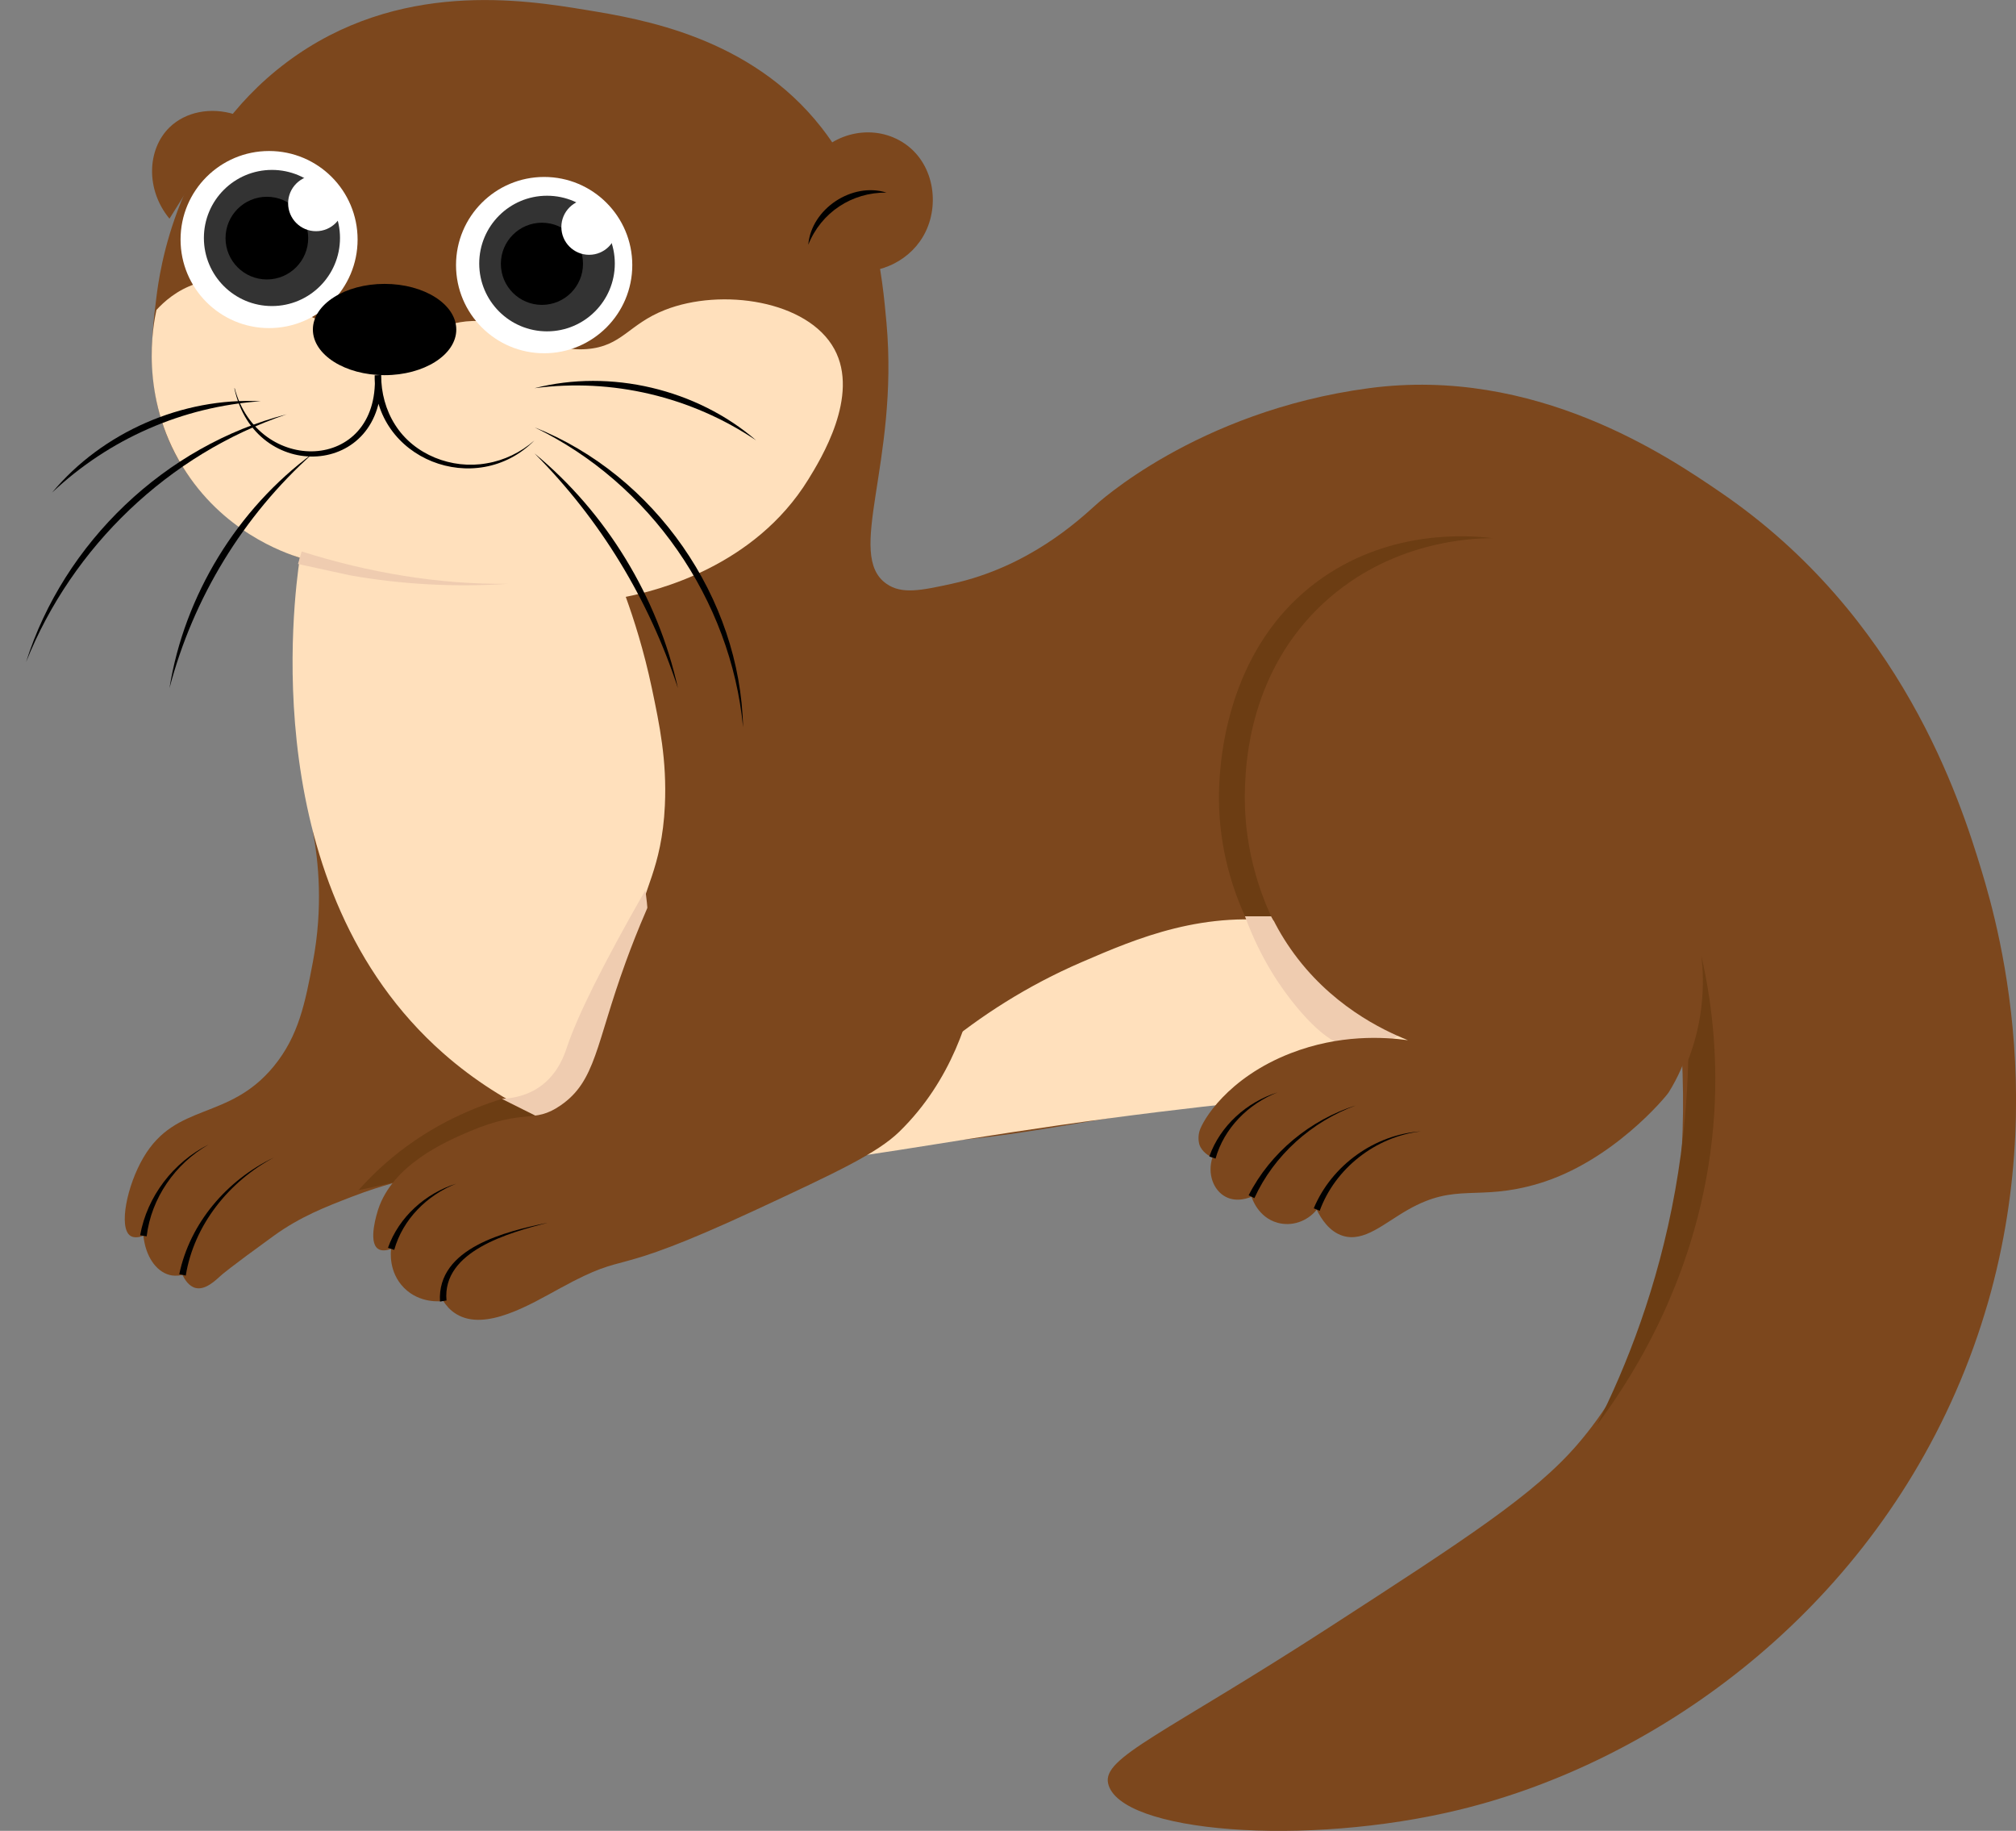 <?xml version="1.0" encoding="UTF-8"?>
<svg id="Layer_2" data-name="Layer 2" xmlns="http://www.w3.org/2000/svg" viewBox="0 0 154.64 140.4">
  <rect x="0" y="0" width="154.64" height="140.4" fill="#808080" stroke="none"/>
  <defs>
    <style>
      .cls-1 {
        fill: #efccb0;
      }

      .cls-2 {
        fill: #fff;
      }

      .cls-3 {
        fill: none;
      }

      .cls-4 {
        fill: #6c3d13;
      }

      .cls-5 {
        fill: #333;
      }

      .cls-6 {
        fill: #7c471d;
      }

      .cls-7 {
        fill: #ffe0bc;
      }
    </style>
  </defs>
  <g id="Layer_1-2" data-name="Layer 1">
    <g>
      <path class="cls-6" d="M24,63.77c.42,2.23.8,5.78,0,10-.59,3.11-1.08,5.66-3,8-3.47,4.22-7.49,2.72-10,7-1.26,2.14-1.92,5.38-1,6,.29.19.69.11,1,0,.16,1.53.94,2.72,2,3,.23.06.56.1,1,0,.17.36.49.87,1,1,.74.18,1.48-.53,2-1,0,0,.57-.52,4-3,2.05-1.48,3.98-2.22,6-3,1.27-.49,2.3-.8,3-1,5.52-1.59,19.72-4.72,21-5"/>
      <path class="cls-6" d="M23,42.77c-1.72-.6-6.15-2.42-9-7-3.02-4.86-2.4-9.83-2-13,.23-1.81,1.46-11.61,10-18C30.53-1.61,40.25-.01,45,.77c4.19.69,12.56,2.06,18,9,4.13,5.26,4.67,11.37,5,15,.96,10.73-3.19,17.78,0,20,1.18.83,2.69.5,5,0,5.9-1.28,9.77-4.9,11-6,0,0,7.72-7.23,21-9,12.79-1.71,22.97,5.25,27,8,13.86,9.47,18.35,23.56,20,29,1.33,4.4,6.19,21.36-2,40-7.68,17.49-23.31,28.41-38,32-11.86,2.9-26.14,1.76-27-2-.46-2,4.25-3.75,17-12,10.46-6.77,15.69-10.16,19-14,3.9-4.53,8.87-13.19,8-30-16.23.93-29.18,2.63-38,4-10.5,1.64-14.68,2.75-23,3-12.82.39-23.68.72-32-5-15.79-10.86-13.3-37.2-13-40Z"/>
      <path class="cls-7" d="M12,23.77c.56-.61,1.55-1.52,3-2,4.86-1.6,7.95,4,15,4,3.84,0,4.34-1.66,8-1,3.31.6,4.26,2.21,7,2,2.72-.21,3.2-1.9,6-3,4.34-1.71,10.97-.73,13,3,1.96,3.59-1.04,8.44-2,10-4.14,6.71-11.65,8.53-14,9,.61,1.69,1.38,4.07,2,7,.59,2.81,1.16,5.52,1,9-.23,4.9-1.77,6.57-2,9-.35,3.59,2.18,9.07,16,17,3.7-4.66,9.52-10.35,18-14,4.2-1.81,9.4-4.05,16-3,7.67,1.22,15.7,6.65,15,10-.63,3.02-7.93,2.18-29,5-21.09,2.82-27.3,5.48-38,2-2.9-.94-8.11-2.69-13-7-14.38-12.67-11.48-34.75-11-38-1.22-.38-5.95-2.02-9-7-3.32-5.42-2.25-10.86-2-12Z"/>
      <path class="cls-1" d="M95.5,70.27h2c.86,1.56,2.4,3.88,5,6,1.83,1.49,3.63,2.42,5,3-.66.44-2.2,1.31-4,1-.61-.1-1.87-.45-4-3-1.16-1.39-2.78-3.67-4-7Z"/>
      <path class="cls-6" d="M114,41.77c-1.67-.23-4.74-.4-8,1-6.05,2.6-8.17,8.65-9,11-.61,1.74-3.6,10.97,2,19,2.99,4.29,7.04,6.22,9,7-1.84-.25-5.24-.46-9,1-4.86,1.89-6.78,5.19-7,6-.15.56,0,1,0,1,.2.58.74.88,1,1-.4,1.24.07,2.5,1,3,.89.48,1.86.06,2,0,.02.08.49,1.59,2,2,1.09.3,2.27-.1,3-1,.36.73.98,1.68,2,2,1.64.51,3.15-.95,5-2,3.74-2.13,5.32-.61,10-2,5.68-1.69,9.79-6.67,10-7,2.87-4.61,2.26-9.46,2-11"/>
      <circle class="cls-2" cx="20.64" cy="18.37" r="6.79"/>
      <path class="cls-4" d="M27.5,91.27c.59-.66,1.25-1.34,2-2,3.13-2.77,6.46-4.21,9-5,.43.23,1.12.6,2,1,1.54.7,1.96.75,2,1,.03.2-.1.99-7,3-3.22.94-5.97,1.58-8,2Z"/>
      <path class="cls-1" d="M38.5,84.27c.79-.04,1.96-.23,3-1,1.36-1,1.82-2.46,2-3,.79-2.34,2.65-6.13,6-12,.29,1.93,1.02,8.35-3,14-1.28,1.81-2.74,3.1-4,4-1.33-.67-2.67-1.33-4-2Z"/>
      <circle class="cls-5" cx="20.86" cy="18.25" r="5.22"/>
      <circle cx="20.47" cy="18.26" r="3.17"/>
      <circle class="cls-2" cx="24.24" cy="15.59" r="2.14"/>
      <path d="M92.76,88.69c.84-2.37,2.88-4.18,5.24-4.92-2.25.88-4.11,2.75-4.76,5.08,0,0-.47-.16-.47-.16h0Z"/>
      <path d="M95.78,91.66c1.68-3.29,4.73-5.78,8.22-6.89-3.39,1.25-6.28,3.82-7.78,7.11,0,0-.45-.22-.45-.22h0Z"/>
      <path d="M100.77,92.67c1.38-3.31,4.67-5.67,8.23-5.91-3.47.4-6.58,2.83-7.77,6.09,0,0-.46-.19-.46-.19h0Z"/>
      <path class="cls-6" d="M52,64.77c-1.92,3.63-3.18,6.75-4,9-2.31,6.34-2.28,9.13-5,11-2.1,1.45-2.7.18-7,2-1.86.79-5.88,2.56-7,6-.06.2-.8,2.46,0,3,.28.19.68.12,1,0-.02.17-.22,1.78,1,3s2.83,1.02,3,1c.19.29.5.7,1,1,2.22,1.36,5.67-.73,8-2,5.63-3.07,3.14-.49,15-6,6.17-2.87,9.29-4.33,11-6,4.02-3.93,5.43-8.86,6-12"/>
      <path d="M29.76,95.69c.84-2.37,2.88-4.18,5.24-4.92-2.25.88-4.11,2.75-4.76,5.08,0,0-.47-.16-.47-.16h0Z"/>
      <path d="M33.75,99.81c-.24-4.13,5.08-5.38,8.25-6.04-2.92.76-8.1,2.16-7.75,5.96,0,0-.49.08-.49.08h0Z"/>
      <path d="M10.75,94.73c.53-2.99,2.56-5.61,5.25-6.96-2.56,1.47-4.4,4.11-4.75,7.04,0,0-.49-.08-.49-.08h0Z"/>
      <path d="M13.75,97.72c.82-3.94,3.67-7.23,7.25-8.95-3.44,1.84-6.12,5.17-6.75,9.05,0,0-.49-.1-.49-.1h0Z"/>
      <path class="cls-6" d="M18,8.77c-1.82-.57-3.76-.21-5,1-1.71,1.67-1.85,4.76,0,7"/>
      <path class="cls-6" d="M62,12.77c1.46-2.47,4.61-3.32,7-2,2.54,1.4,3.14,4.66,2,7-1.04,2.15-3.48,3.4-6,3"/>
      <path d="M62,18.77c.23-2.76,3.37-4.83,6-4-2.64-.03-5.01,1.51-6,4h0Z"/>
      <ellipse cx="29.5" cy="25.27" rx="5.5" ry="3.5"/>
      <path d="M18,29.77c1.78,6.7,11.08,6.51,10.75-.97,0,0,.49-.02.49-.02-.01,1.32.35,2.68,1.07,3.8,1.45,2.3,4.36,3.43,7.02,2.95,1.34-.22,2.62-.84,3.66-1.75-4.46,4.5-12.35,1.46-12.25-5,0,0,.49-.02.49-.02.37,7.92-9.68,8.37-11.25,1.03h0Z"/>
      <path class="cls-3" d="M19,28.77c-2.3.08-5.01.35-8,1-4.56,1-8.27,2.57-11,4"/>
      <path d="M20,30.77c-5.99.41-11.63,2.88-16,7,3.84-4.62,9.99-7.31,16-7h0Z"/>
      <path d="M22,31.77c-9.05,3.05-16.46,10.14-20,19,2.89-9.16,10.69-16.61,20-19h0Z"/>
      <path class="cls-3" d="M21,33.77c-1.86,1.12-4.51,3.01-7,6-2.85,3.42-4.27,6.81-5,9"/>
      <path d="M24,34.77c-5.35,4.8-9.17,11.05-11,18,1.14-7.11,5.2-13.74,11-18h0Z"/>
      <path d="M41,29.77c5.83-1.5,12.45.07,17,4-4.98-3.35-11.04-4.79-17-4h0Z"/>
      <path class="cls-3" d="M43,31.77c2.32.61,7.46,2.29,12,7,5.68,5.9,6.75,12.74,7,15"/>
      <path d="M41,32.77c9.23,3.66,15.78,13.08,16,23-.94-9.79-7.14-18.72-16-23h0Z"/>
      <path d="M41,34.77c5.51,4.54,9.46,11.03,11,18-2.22-6.79-5.96-12.94-11-18h0Z"/>
      <path class="cls-1" d="M23.14,42.29c5.07,1.61,10.53,2.55,15.86,2.48-4.05.27-8.15.06-12.15-.65l-3.99-.87.28-.96h0Z"/>
      <circle class="cls-2" cx="41.74" cy="20.33" r="6.76"/>
      <circle class="cls-5" cx="41.96" cy="20.21" r="5.2"/>
      <circle cx="41.57" cy="20.23" r="3.15"/>
      <circle class="cls-2" cx="45.19" cy="17.41" r="2.13"/>
      <path class="cls-4" d="M95.5,70.27c-.86-1.9-1.98-5.05-2-9-.01-2.12.26-11.67,8-17,5.3-3.65,11.08-3.23,13-3-1.6,0-7.83.21-13,5-5.64,5.24-5.92,12.17-6,14-.19,4.55,1.14,8.11,2,10h-2Z"/>
      <path class="cls-4" d="M130.5,73.27c.73,3.2,1.28,7.29,1,12-.7,11.69-6.1,20.12-9,24,2.25-4.48,4.67-10.55,6-18,.65-3.65.93-7.01,1-10,.39-1,.8-2.36,1-4,.19-1.59.13-2.96,0-4Z"/>
    </g>
  </g>
</svg>